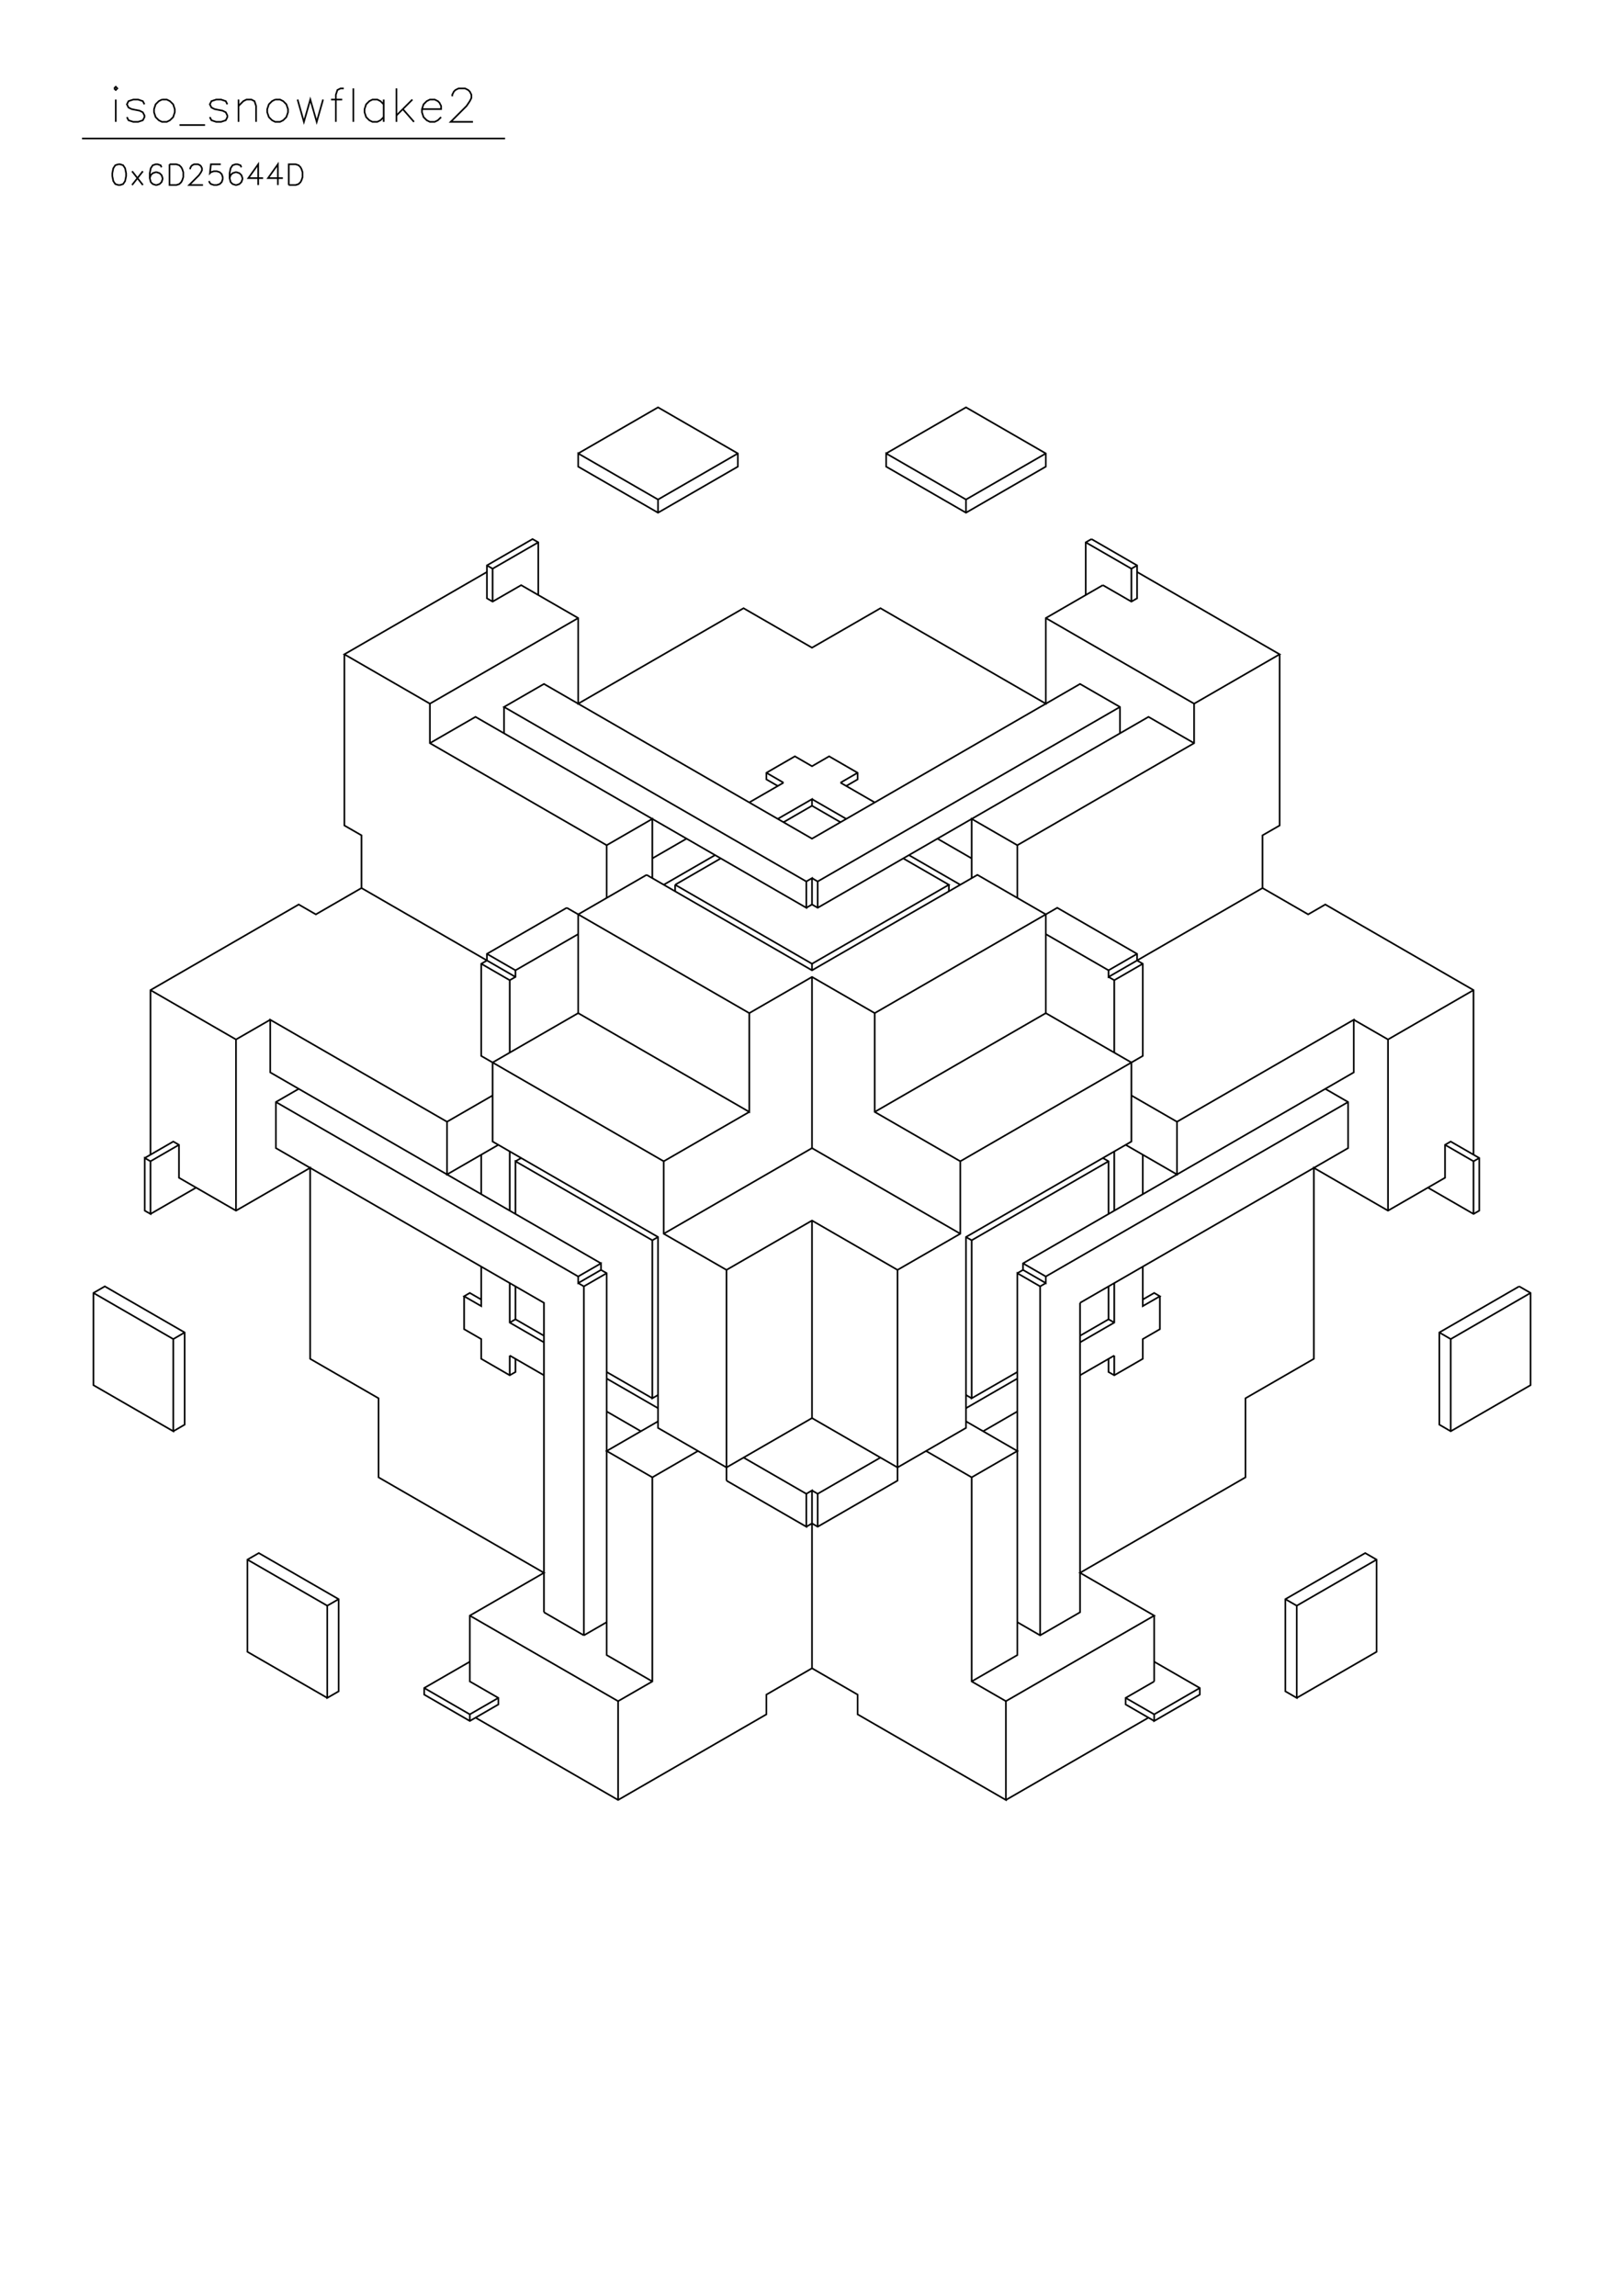 <?xml version="1.0" standalone="no"?>
<svg width="29.7cm" height="42cm" version="1.1" xmlns="http://www.w3.org/2000/svg" viewBox="0.0 0.0 29.7 42">
<path d="M10.574 8.294L12.034 7.451L13.494 8.294L13.494 8.535L12.034 9.378L10.574 8.535L10.574 8.294L12.034 9.137L12.034 9.378" stroke-width="0.03" stroke="#000000" fill="none"/>
<path d="M12.034 9.137L13.494 8.294" stroke-width="0.03" stroke="#000000" fill="none"/>
<path d="M16.206 8.294L17.666 7.451L19.126 8.294L19.126 8.535L17.666 9.378L16.206 8.535L16.206 8.294L17.666 9.137L17.666 9.378" stroke-width="0.03" stroke="#000000" fill="none"/>
<path d="M17.666 9.137L19.126 8.294" stroke-width="0.03" stroke="#000000" fill="none"/>
<path d="M19.961 9.86L19.856 9.92L19.856 10.884" stroke-width="0.03" stroke="#000000" fill="none"/>
<path d="M20.169 10.703L19.126 11.305L19.126 12.871L16.102 11.125L14.85 11.847L13.598 11.125L10.574 12.871L10.574 11.305L9.531 10.703L9.009 11.004L8.905 10.944L8.905 10.342L9.739 9.86L9.844 9.92L9.844 10.884" stroke-width="0.03" stroke="#000000" fill="none"/>
<path d="M10.574 11.305L7.862 12.871L7.862 13.593L11.095 15.46L11.93 14.978L11.93 16.062" stroke-width="0.03" stroke="#000000" fill="none"/>
<path d="M11.825 16.002L10.574 16.725L10.574 18.531L9.009 19.434L9.009 20.88L12.034 22.626L12.034 26.118L13.286 26.841L14.85 25.938L16.414 26.841L17.666 26.118L17.666 22.626L20.691 20.88L20.691 19.434L19.126 18.531L19.126 16.725L17.875 16.002L14.85 17.748L11.825 16.002" stroke-width="0.03" stroke="#000000" fill="none"/>
<path d="M11.93 15.701L12.555 15.34" stroke-width="0.03" stroke="#000000" fill="none"/>
<path d="M13.077 15.641L12.138 16.183" stroke-width="0.03" stroke="#000000" fill="none"/>
<path d="M12.347 16.183L13.181 15.701" stroke-width="0.03" stroke="#000000" fill="none"/>
<path d="M12.347 16.183L12.347 16.303" stroke-width="0.03" stroke="#000000" fill="none"/>
<path d="M12.347 16.183L14.85 17.628L17.353 16.183L16.519 15.701" stroke-width="0.03" stroke="#000000" fill="none"/>
<path d="M16.623 15.641L17.562 16.183" stroke-width="0.03" stroke="#000000" fill="none"/>
<path d="M17.353 16.183L17.353 16.303" stroke-width="0.03" stroke="#000000" fill="none"/>
<path d="M17.77 16.062L17.77 14.978L18.605 15.46L21.838 13.593L21.838 12.871L23.402 11.968L20.795 10.462" stroke-width="0.03" stroke="#000000" fill="none"/>
<path d="M20.795 10.342L20.691 10.402L19.856 9.92" stroke-width="0.03" stroke="#000000" fill="none"/>
<path d="M19.961 9.86L20.795 10.342L20.795 10.944L20.691 11.004L20.169 10.703" stroke-width="0.03" stroke="#000000" fill="none"/>
<path d="M20.691 11.004L20.691 10.402" stroke-width="0.03" stroke="#000000" fill="none"/>
<path d="M19.126 11.305L21.838 12.871" stroke-width="0.03" stroke="#000000" fill="none"/>
<path d="M21.838 13.593L21.004 13.112L14.954 16.604L14.85 16.544L14.85 16.062L14.746 16.123L9.218 12.931L9.948 12.51L14.85 15.34L19.752 12.51L20.482 12.931L20.482 13.413" stroke-width="0.03" stroke="#000000" fill="none"/>
<path d="M20.482 12.931L14.954 16.123L14.85 16.062" stroke-width="0.03" stroke="#000000" fill="none"/>
<path d="M14.746 16.123L14.746 16.604L8.696 13.112L7.862 13.593" stroke-width="0.03" stroke="#000000" fill="none"/>
<path d="M7.862 12.871L6.298 11.968L8.905 10.462" stroke-width="0.03" stroke="#000000" fill="none"/>
<path d="M8.905 10.342L9.009 10.402L9.844 9.92" stroke-width="0.03" stroke="#000000" fill="none"/>
<path d="M9.009 10.402L9.009 11.004" stroke-width="0.03" stroke="#000000" fill="none"/>
<path d="M9.218 12.931L9.218 13.413" stroke-width="0.03" stroke="#000000" fill="none"/>
<path d="M11.095 15.46L11.095 16.424" stroke-width="0.03" stroke="#000000" fill="none"/>
<path d="M10.365 16.604L8.905 17.447L8.905 17.568L8.801 17.628L8.801 19.314L12.138 21.241L12.138 22.566L13.286 23.228L14.85 22.325L16.414 23.228L17.562 22.566L17.562 21.241L20.899 19.314L20.899 17.628L20.795 17.568L20.795 17.447L19.335 16.604L15.997 18.531L14.85 17.869L13.703 18.531L10.365 16.604" stroke-width="0.03" stroke="#000000" fill="none"/>
<path d="M10.574 17.086L9.427 17.748L9.427 17.869L9.322 17.929L8.801 17.628" stroke-width="0.03" stroke="#000000" fill="none"/>
<path d="M8.905 17.447L9.427 17.748" stroke-width="0.03" stroke="#000000" fill="none"/>
<path d="M9.427 17.869L6.611 16.243L5.776 16.725L5.463 16.544L2.752 18.11L2.752 21.12" stroke-width="0.03" stroke="#000000" fill="none"/>
<path d="M2.647 21.181L3.169 20.88L3.273 20.94L3.273 21.542L4.316 22.144L5.672 21.361L5.672 24.854L6.923 25.576L6.923 27.022L9.948 28.768L8.592 29.551L8.592 30.755L9.114 31.056L9.114 31.176L8.592 31.478L7.758 30.996L7.758 30.875L8.592 30.394" stroke-width="0.03" stroke="#000000" fill="none"/>
<path d="M9.114 31.056L8.592 31.357L8.592 31.478" stroke-width="0.03" stroke="#000000" fill="none"/>
<path d="M8.592 31.357L7.758 30.875" stroke-width="0.03" stroke="#000000" fill="none"/>
<path d="M8.696 31.417L11.304 32.923L14.016 31.357L14.016 30.996L14.85 30.514L14.85 27.262L14.746 27.323L13.598 26.66" stroke-width="0.03" stroke="#000000" fill="none"/>
<path d="M13.286 27.082L13.286 23.228" stroke-width="0.03" stroke="#000000" fill="none"/>
<path d="M12.138 22.566L14.85 21L17.562 22.566" stroke-width="0.03" stroke="#000000" fill="none"/>
<path d="M17.666 22.626L17.77 22.686L17.77 25.576L18.605 25.095" stroke-width="0.03" stroke="#000000" fill="none"/>
<path d="M18.605 25.215L17.666 25.757" stroke-width="0.03" stroke="#000000" fill="none"/>
<path d="M17.77 25.576L17.666 25.516" stroke-width="0.03" stroke="#000000" fill="none"/>
<path d="M17.666 25.998L18.605 26.54L17.77 27.022L17.77 30.755L18.396 31.116L21.108 29.551L19.752 28.768L22.777 27.022L22.777 25.576L24.028 24.854L24.028 21.361L25.384 22.144L26.427 21.542L26.427 20.94L26.531 20.88L27.053 21.181L27.053 22.144L26.948 22.204L26.114 21.723" stroke-width="0.03" stroke="#000000" fill="none"/>
<path d="M26.427 20.94L26.948 21.241L27.053 21.181" stroke-width="0.03" stroke="#000000" fill="none"/>
<path d="M26.948 21.12L26.948 18.11L24.237 16.544L23.924 16.725L23.089 16.243L20.273 17.869L20.273 17.748L20.795 17.447" stroke-width="0.03" stroke="#000000" fill="none"/>
<path d="M20.899 17.628L20.378 17.929L20.273 17.869" stroke-width="0.03" stroke="#000000" fill="none"/>
<path d="M20.378 17.929L20.378 19.254" stroke-width="0.03" stroke="#000000" fill="none"/>
<path d="M20.691 20.037L21.525 20.518L21.525 21.482L20.586 20.94" stroke-width="0.03" stroke="#000000" fill="none"/>
<path d="M20.378 21.06L20.378 22.144" stroke-width="0.03" stroke="#000000" fill="none"/>
<path d="M20.273 22.204L20.273 21.241L20.169 21.181" stroke-width="0.03" stroke="#000000" fill="none"/>
<path d="M20.273 21.241L17.77 22.686" stroke-width="0.03" stroke="#000000" fill="none"/>
<path d="M18.605 23.288L18.709 23.228L18.709 23.108L24.758 19.615L24.758 18.652L21.525 20.518" stroke-width="0.03" stroke="#000000" fill="none"/>
<path d="M20.899 21.12L20.899 21.843" stroke-width="0.03" stroke="#000000" fill="none"/>
<path d="M20.899 23.168L20.899 23.89L21.212 23.71L21.108 23.649L20.899 23.77" stroke-width="0.03" stroke="#000000" fill="none"/>
<path d="M21.212 23.71L21.212 24.312L20.899 24.493L20.899 24.854L20.378 25.155L20.273 25.095L20.273 24.854" stroke-width="0.03" stroke="#000000" fill="none"/>
<path d="M20.378 24.794L19.752 25.155" stroke-width="0.03" stroke="#000000" fill="none"/>
<path d="M19.752 24.553L20.378 24.191L20.378 23.469" stroke-width="0.03" stroke="#000000" fill="none"/>
<path d="M20.273 23.529L20.273 24.131L20.378 24.191" stroke-width="0.03" stroke="#000000" fill="none"/>
<path d="M20.273 24.131L19.752 24.432" stroke-width="0.03" stroke="#000000" fill="none"/>
<path d="M19.752 23.83L24.654 21L24.654 20.157L24.237 19.916" stroke-width="0.03" stroke="#000000" fill="none"/>
<path d="M24.654 20.157L19.126 23.348L18.709 23.108" stroke-width="0.03" stroke="#000000" fill="none"/>
<path d="M18.709 23.228L19.126 23.469L19.126 23.348" stroke-width="0.03" stroke="#000000" fill="none"/>
<path d="M19.126 23.469L19.022 23.529L18.605 23.288L18.605 30.273L17.77 30.755" stroke-width="0.03" stroke="#000000" fill="none"/>
<path d="M18.396 31.116L18.396 32.923L15.684 31.357L15.684 30.996L14.85 30.514" stroke-width="0.03" stroke="#000000" fill="none"/>
<path d="M14.746 27.925L14.85 27.865L14.954 27.925L16.414 27.082L16.414 23.228" stroke-width="0.03" stroke="#000000" fill="none"/>
<path d="M14.85 22.325L14.85 25.938" stroke-width="0.03" stroke="#000000" fill="none"/>
<path d="M14.85 27.262L14.954 27.323L16.102 26.66" stroke-width="0.03" stroke="#000000" fill="none"/>
<path d="M16.936 26.54L17.77 27.022" stroke-width="0.03" stroke="#000000" fill="none"/>
<path d="M17.979 26.179L18.605 25.817" stroke-width="0.03" stroke="#000000" fill="none"/>
<path d="M20.378 25.155L20.378 24.794" stroke-width="0.03" stroke="#000000" fill="none"/>
<path d="M19.752 23.83L19.752 29.49L19.022 29.912L18.605 29.671" stroke-width="0.03" stroke="#000000" fill="none"/>
<path d="M19.022 29.912L19.022 23.529" stroke-width="0.03" stroke="#000000" fill="none"/>
<path d="M17.562 21.241L15.997 20.338L15.997 18.531" stroke-width="0.03" stroke="#000000" fill="none"/>
<path d="M14.85 17.869L14.85 21" stroke-width="0.03" stroke="#000000" fill="none"/>
<path d="M13.703 20.338L12.138 21.241" stroke-width="0.03" stroke="#000000" fill="none"/>
<path d="M12.034 22.626L11.93 22.686L9.427 21.241L9.427 22.204" stroke-width="0.03" stroke="#000000" fill="none"/>
<path d="M9.322 22.144L9.322 21.06" stroke-width="0.03" stroke="#000000" fill="none"/>
<path d="M9.427 21.241L9.531 21.181" stroke-width="0.03" stroke="#000000" fill="none"/>
<path d="M9.114 20.94L8.175 21.482L8.175 20.518L9.009 20.037" stroke-width="0.03" stroke="#000000" fill="none"/>
<path d="M9.322 19.254L9.322 17.929" stroke-width="0.03" stroke="#000000" fill="none"/>
<path d="M10.574 18.531L13.703 20.338L13.703 18.531" stroke-width="0.03" stroke="#000000" fill="none"/>
<path d="M14.85 17.748L14.85 17.628" stroke-width="0.03" stroke="#000000" fill="none"/>
<path d="M14.746 16.604L14.85 16.544" stroke-width="0.03" stroke="#000000" fill="none"/>
<path d="M14.954 16.604L14.954 16.123" stroke-width="0.03" stroke="#000000" fill="none"/>
<path d="M15.371 15.039L14.85 14.738L14.85 14.617L14.224 14.978" stroke-width="0.03" stroke="#000000" fill="none"/>
<path d="M14.329 15.039L14.85 14.738" stroke-width="0.03" stroke="#000000" fill="none"/>
<path d="M14.85 14.617L15.476 14.978" stroke-width="0.03" stroke="#000000" fill="none"/>
<path d="M15.476 14.376L15.684 14.256L15.684 14.135L15.163 13.834L14.85 14.015L14.537 13.834L14.016 14.135L14.016 14.256L14.224 14.376" stroke-width="0.03" stroke="#000000" fill="none"/>
<path d="M14.329 14.316L13.703 14.677" stroke-width="0.03" stroke="#000000" fill="none"/>
<path d="M14.016 14.135L14.329 14.316" stroke-width="0.03" stroke="#000000" fill="none"/>
<path d="M15.371 14.316L15.684 14.135" stroke-width="0.03" stroke="#000000" fill="none"/>
<path d="M15.371 14.316L15.997 14.677" stroke-width="0.03" stroke="#000000" fill="none"/>
<path d="M17.145 15.34L17.77 15.701" stroke-width="0.03" stroke="#000000" fill="none"/>
<path d="M18.605 15.46L18.605 16.424" stroke-width="0.03" stroke="#000000" fill="none"/>
<path d="M19.126 17.086L20.273 17.748" stroke-width="0.03" stroke="#000000" fill="none"/>
<path d="M19.126 18.531L15.997 20.338" stroke-width="0.03" stroke="#000000" fill="none"/>
<path d="M11.93 22.686L11.93 25.576L12.034 25.516" stroke-width="0.03" stroke="#000000" fill="none"/>
<path d="M11.93 25.576L11.095 25.095" stroke-width="0.03" stroke="#000000" fill="none"/>
<path d="M11.095 25.215L12.034 25.757" stroke-width="0.03" stroke="#000000" fill="none"/>
<path d="M12.034 25.998L11.095 26.54L11.93 27.022L11.93 30.755L11.304 31.116L8.592 29.551" stroke-width="0.03" stroke="#000000" fill="none"/>
<path d="M9.948 29.49L9.948 23.83L5.046 21L5.046 20.157L5.463 19.916" stroke-width="0.03" stroke="#000000" fill="none"/>
<path d="M5.046 20.157L10.574 23.348L10.991 23.108L10.991 23.228L11.095 23.288L11.095 30.273L11.93 30.755" stroke-width="0.03" stroke="#000000" fill="none"/>
<path d="M11.304 31.116L11.304 32.923" stroke-width="0.03" stroke="#000000" fill="none"/>
<path d="M10.678 29.912L11.095 29.671" stroke-width="0.03" stroke="#000000" fill="none"/>
<path d="M10.678 29.912L10.678 23.529L11.095 23.288" stroke-width="0.03" stroke="#000000" fill="none"/>
<path d="M10.991 23.228L10.574 23.469L10.574 23.348" stroke-width="0.03" stroke="#000000" fill="none"/>
<path d="M10.574 23.469L10.678 23.529" stroke-width="0.03" stroke="#000000" fill="none"/>
<path d="M10.991 23.108L4.942 19.615L4.942 18.652L8.175 20.518" stroke-width="0.03" stroke="#000000" fill="none"/>
<path d="M8.801 21.12L8.801 21.843" stroke-width="0.03" stroke="#000000" fill="none"/>
<path d="M8.801 23.168L8.801 23.89L8.488 23.71L8.592 23.649L8.801 23.77" stroke-width="0.03" stroke="#000000" fill="none"/>
<path d="M8.488 23.71L8.488 24.312L8.801 24.493L8.801 24.854L9.322 25.155L9.427 25.095L9.427 24.854" stroke-width="0.03" stroke="#000000" fill="none"/>
<path d="M9.322 24.794L9.322 25.155" stroke-width="0.03" stroke="#000000" fill="none"/>
<path d="M9.322 24.794L9.948 25.155" stroke-width="0.03" stroke="#000000" fill="none"/>
<path d="M9.948 24.553L9.322 24.191L9.322 23.469" stroke-width="0.03" stroke="#000000" fill="none"/>
<path d="M9.427 23.529L9.427 24.131L9.322 24.191" stroke-width="0.03" stroke="#000000" fill="none"/>
<path d="M9.427 24.131L9.948 24.432" stroke-width="0.03" stroke="#000000" fill="none"/>
<path d="M11.095 25.817L11.721 26.179" stroke-width="0.03" stroke="#000000" fill="none"/>
<path d="M11.93 27.022L12.764 26.54" stroke-width="0.03" stroke="#000000" fill="none"/>
<path d="M13.286 27.082L14.746 27.925L14.746 27.323" stroke-width="0.03" stroke="#000000" fill="none"/>
<path d="M14.954 27.323L14.954 27.925" stroke-width="0.03" stroke="#000000" fill="none"/>
<path d="M10.678 29.912L9.948 29.49" stroke-width="0.03" stroke="#000000" fill="none"/>
<path d="M6.193 29.25L5.985 29.37L5.985 31.056L6.193 30.936L6.193 29.25L4.733 28.407L4.525 28.527L4.525 30.213L5.985 31.056" stroke-width="0.03" stroke="#000000" fill="none"/>
<path d="M5.985 29.37L4.525 28.527" stroke-width="0.03" stroke="#000000" fill="none"/>
<path d="M3.169 26.179L3.377 26.058L3.377 24.372L1.917 23.529L1.709 23.649L1.709 25.336L3.169 26.179L3.169 24.493L1.709 23.649" stroke-width="0.03" stroke="#000000" fill="none"/>
<path d="M3.169 24.493L3.377 24.372" stroke-width="0.03" stroke="#000000" fill="none"/>
<path d="M2.752 22.204L3.586 21.723" stroke-width="0.03" stroke="#000000" fill="none"/>
<path d="M3.273 20.94L2.752 21.241L2.647 21.181L2.647 22.144L2.752 22.204L2.752 21.241" stroke-width="0.03" stroke="#000000" fill="none"/>
<path d="M4.316 22.144L4.316 19.013L4.942 18.652" stroke-width="0.03" stroke="#000000" fill="none"/>
<path d="M4.316 19.013L2.752 18.11" stroke-width="0.03" stroke="#000000" fill="none"/>
<path d="M6.611 16.243L6.611 15.279L6.298 15.099L6.298 11.968" stroke-width="0.03" stroke="#000000" fill="none"/>
<path d="M5.281 3.384L5.281 3.005L5.407 3.005L5.461 3.023L5.497 3.06L5.515 3.096L5.533 3.15L5.533 3.24L5.515 3.294L5.497 3.33L5.461 3.366L5.407 3.384L5.281 3.384" stroke-width="0.03" stroke="#000000" fill="none"/>
<path d="M5.173 3.258L4.902 3.258L5.082 3.005L5.082 3.384" stroke-width="0.03" stroke="#000000" fill="none"/>
<path d="M4.812 3.258L4.542 3.258L4.722 3.005L4.722 3.384" stroke-width="0.03" stroke="#000000" fill="none"/>
<path d="M4.415 3.06L4.397 3.023L4.343 3.005L4.307 3.005L4.253 3.023L4.217 3.078L4.199 3.168L4.199 3.258L4.217 3.33L4.253 3.366L4.307 3.384L4.325 3.384L4.379 3.366L4.415 3.33L4.434 3.276L4.434 3.258L4.415 3.204L4.379 3.168L4.325 3.15L4.307 3.15L4.253 3.168L4.217 3.204L4.199 3.258" stroke-width="0.03" stroke="#000000" fill="none"/>
<path d="M4.037 3.005L3.857 3.005L3.839 3.168L3.857 3.15L3.911 3.132L3.965 3.132L4.019 3.15L4.055 3.186L4.073 3.24L4.073 3.276L4.055 3.33L4.019 3.366L3.965 3.384L3.911 3.384L3.857 3.366L3.839 3.348L3.821 3.312" stroke-width="0.03" stroke="#000000" fill="none"/>
<path d="M3.712 3.384L3.46 3.384L3.64 3.204L3.676 3.15L3.694 3.114L3.694 3.078L3.676 3.041L3.658 3.023L3.622 3.005L3.55 3.005L3.514 3.023L3.496 3.041L3.478 3.078L3.478 3.096" stroke-width="0.03" stroke="#000000" fill="none"/>
<path d="M3.1 3.005L3.1 3.384L3.226 3.384L3.28 3.366L3.316 3.33L3.334 3.294L3.352 3.24L3.352 3.15L3.334 3.096L3.316 3.06L3.28 3.023L3.226 3.005L3.1 3.005" stroke-width="0.03" stroke="#000000" fill="none"/>
<path d="M2.955 3.06L2.937 3.023L2.883 3.005L2.847 3.005L2.793 3.023L2.757 3.078L2.739 3.168L2.739 3.258L2.757 3.33L2.793 3.366L2.847 3.384L2.865 3.384L2.919 3.366L2.955 3.33L2.973 3.276L2.973 3.258L2.955 3.204L2.919 3.168L2.865 3.15L2.847 3.15L2.793 3.168L2.757 3.204L2.739 3.258" stroke-width="0.03" stroke="#000000" fill="none"/>
<path d="M2.613 3.384L2.415 3.132" stroke-width="0.03" stroke="#000000" fill="none"/>
<path d="M2.613 3.132L2.415 3.384" stroke-width="0.03" stroke="#000000" fill="none"/>
<path d="M2.162 3.005L2.108 3.023L2.072 3.078L2.054 3.168L2.054 3.222L2.072 3.312L2.108 3.366L2.162 3.384L2.198 3.384L2.252 3.366L2.288 3.312L2.306 3.222L2.306 3.168L2.288 3.078L2.252 3.023L2.198 3.005L2.162 3.005" stroke-width="0.03" stroke="#000000" fill="none"/>
<path d="M2.117 2.229L2.117 1.821" stroke-width="0.03" stroke="#000000" fill="none"/>
<path d="M2.087 1.617L2.117 1.646L2.146 1.617L2.117 1.587L2.087 1.617" stroke-width="0.03" stroke="#000000" fill="none"/>
<path d="M2.321 2.142L2.35 2.2L2.438 2.229L2.525 2.229L2.612 2.2L2.642 2.142L2.642 2.112L2.612 2.054L2.554 2.025L2.408 1.996L2.35 1.967L2.321 1.908L2.35 1.85L2.438 1.821L2.525 1.821L2.612 1.85L2.642 1.908" stroke-width="0.03" stroke="#000000" fill="none"/>
<path d="M2.962 1.821L2.904 1.85L2.846 1.908L2.817 1.996L2.817 2.054L2.846 2.142L2.904 2.2L2.962 2.229L3.05 2.229L3.108 2.2L3.167 2.142L3.196 2.054L3.196 1.996L3.167 1.908L3.108 1.85L3.05 1.821L2.962 1.821" stroke-width="0.03" stroke="#000000" fill="none"/>
<path d="M3.283 2.287L3.75 2.287" stroke-width="0.03" stroke="#000000" fill="none"/>
<path d="M3.837 2.142L3.867 2.2L3.954 2.229L4.042 2.229L4.129 2.2L4.158 2.142L4.158 2.112L4.129 2.054L4.071 2.025L3.925 1.996L3.867 1.967L3.837 1.908L3.867 1.85L3.954 1.821L4.042 1.821L4.129 1.85L4.158 1.908" stroke-width="0.03" stroke="#000000" fill="none"/>
<path d="M4.362 1.938L4.45 1.85L4.508 1.821L4.596 1.821L4.654 1.85L4.683 1.938L4.683 2.229" stroke-width="0.03" stroke="#000000" fill="none"/>
<path d="M4.362 2.229L4.362 1.821" stroke-width="0.03" stroke="#000000" fill="none"/>
<path d="M5.033 1.821L4.975 1.85L4.917 1.908L4.887 1.996L4.887 2.054L4.917 2.142L4.975 2.2L5.033 2.229L5.121 2.229L5.179 2.2L5.237 2.142L5.267 2.054L5.267 1.996L5.237 1.908L5.179 1.85L5.121 1.821L5.033 1.821" stroke-width="0.03" stroke="#000000" fill="none"/>
<path d="M5.442 1.821L5.558 2.229L5.675 1.821L5.792 2.229L5.908 1.821" stroke-width="0.03" stroke="#000000" fill="none"/>
<path d="M6.054 1.821L6.258 1.821" stroke-width="0.03" stroke="#000000" fill="none"/>
<path d="M6.287 1.617L6.229 1.617L6.171 1.646L6.142 1.733L6.142 2.229" stroke-width="0.03" stroke="#000000" fill="none"/>
<path d="M6.462 2.229L6.462 1.617" stroke-width="0.03" stroke="#000000" fill="none"/>
<path d="M7.017 1.821L7.017 2.229" stroke-width="0.03" stroke="#000000" fill="none"/>
<path d="M7.017 2.142L6.958 2.2L6.9 2.229L6.812 2.229L6.754 2.2L6.696 2.142L6.667 2.054L6.667 1.996L6.696 1.908L6.754 1.85L6.812 1.821L6.9 1.821L6.958 1.85L7.017 1.908" stroke-width="0.03" stroke="#000000" fill="none"/>
<path d="M7.25 2.112L7.542 1.821" stroke-width="0.03" stroke="#000000" fill="none"/>
<path d="M7.367 1.996L7.571 2.229" stroke-width="0.03" stroke="#000000" fill="none"/>
<path d="M7.717 1.996L8.067 1.996L8.067 1.938L8.037 1.879L8.008 1.85L7.95 1.821L7.862 1.821L7.804 1.85L7.746 1.908L7.717 1.996L7.717 2.054L7.746 2.142L7.804 2.2L7.862 2.229L7.95 2.229L8.008 2.2L8.067 2.142" stroke-width="0.03" stroke="#000000" fill="none"/>
<path d="M8.271 1.762L8.271 1.733L8.3 1.675L8.329 1.646L8.387 1.617L8.504 1.617L8.562 1.646L8.592 1.675L8.621 1.733L8.621 1.792L8.592 1.85L8.533 1.938L8.242 2.229L8.65 2.229" stroke-width="0.03" stroke="#000000" fill="none"/>
<path d="M9.237 2.533L1.5 2.533" stroke-width="0.03" stroke="#000000" fill="none"/>
<path d="M7.25 2.229L7.25 1.617" stroke-width="0.03" stroke="#000000" fill="none"/>
<path d="M23.402 11.968L23.402 15.099L23.089 15.279L23.089 16.243" stroke-width="0.03" stroke="#000000" fill="none"/>
<path d="M24.758 18.652L25.384 19.013L25.384 22.144" stroke-width="0.03" stroke="#000000" fill="none"/>
<path d="M26.948 22.204L26.948 21.241" stroke-width="0.03" stroke="#000000" fill="none"/>
<path d="M27.783 23.529L26.323 24.372L26.323 26.058L26.531 26.179L27.991 25.336L27.991 23.649L27.783 23.529" stroke-width="0.03" stroke="#000000" fill="none"/>
<path d="M27.991 23.649L26.531 24.493L26.323 24.372" stroke-width="0.03" stroke="#000000" fill="none"/>
<path d="M26.531 24.493L26.531 26.179" stroke-width="0.03" stroke="#000000" fill="none"/>
<path d="M25.175 28.527L23.715 29.37L23.715 31.056L23.507 30.936L23.507 29.25L24.967 28.407L25.175 28.527L25.175 30.213L23.715 31.056" stroke-width="0.03" stroke="#000000" fill="none"/>
<path d="M23.715 29.37L23.507 29.25" stroke-width="0.03" stroke="#000000" fill="none"/>
<path d="M21.942 30.875L21.108 31.357L21.108 31.478L21.942 30.996L21.942 30.875L21.108 30.394" stroke-width="0.03" stroke="#000000" fill="none"/>
<path d="M21.108 30.755L20.586 31.056L20.586 31.176L21.108 31.478" stroke-width="0.03" stroke="#000000" fill="none"/>
<path d="M21.004 31.417L18.396 32.923" stroke-width="0.03" stroke="#000000" fill="none"/>
<path d="M20.586 31.056L21.108 31.357" stroke-width="0.03" stroke="#000000" fill="none"/>
<path d="M21.108 30.755L21.108 29.551" stroke-width="0.03" stroke="#000000" fill="none"/>
<path d="M25.384 19.013L26.948 18.11" stroke-width="0.03" stroke="#000000" fill="none"/>
</svg>
